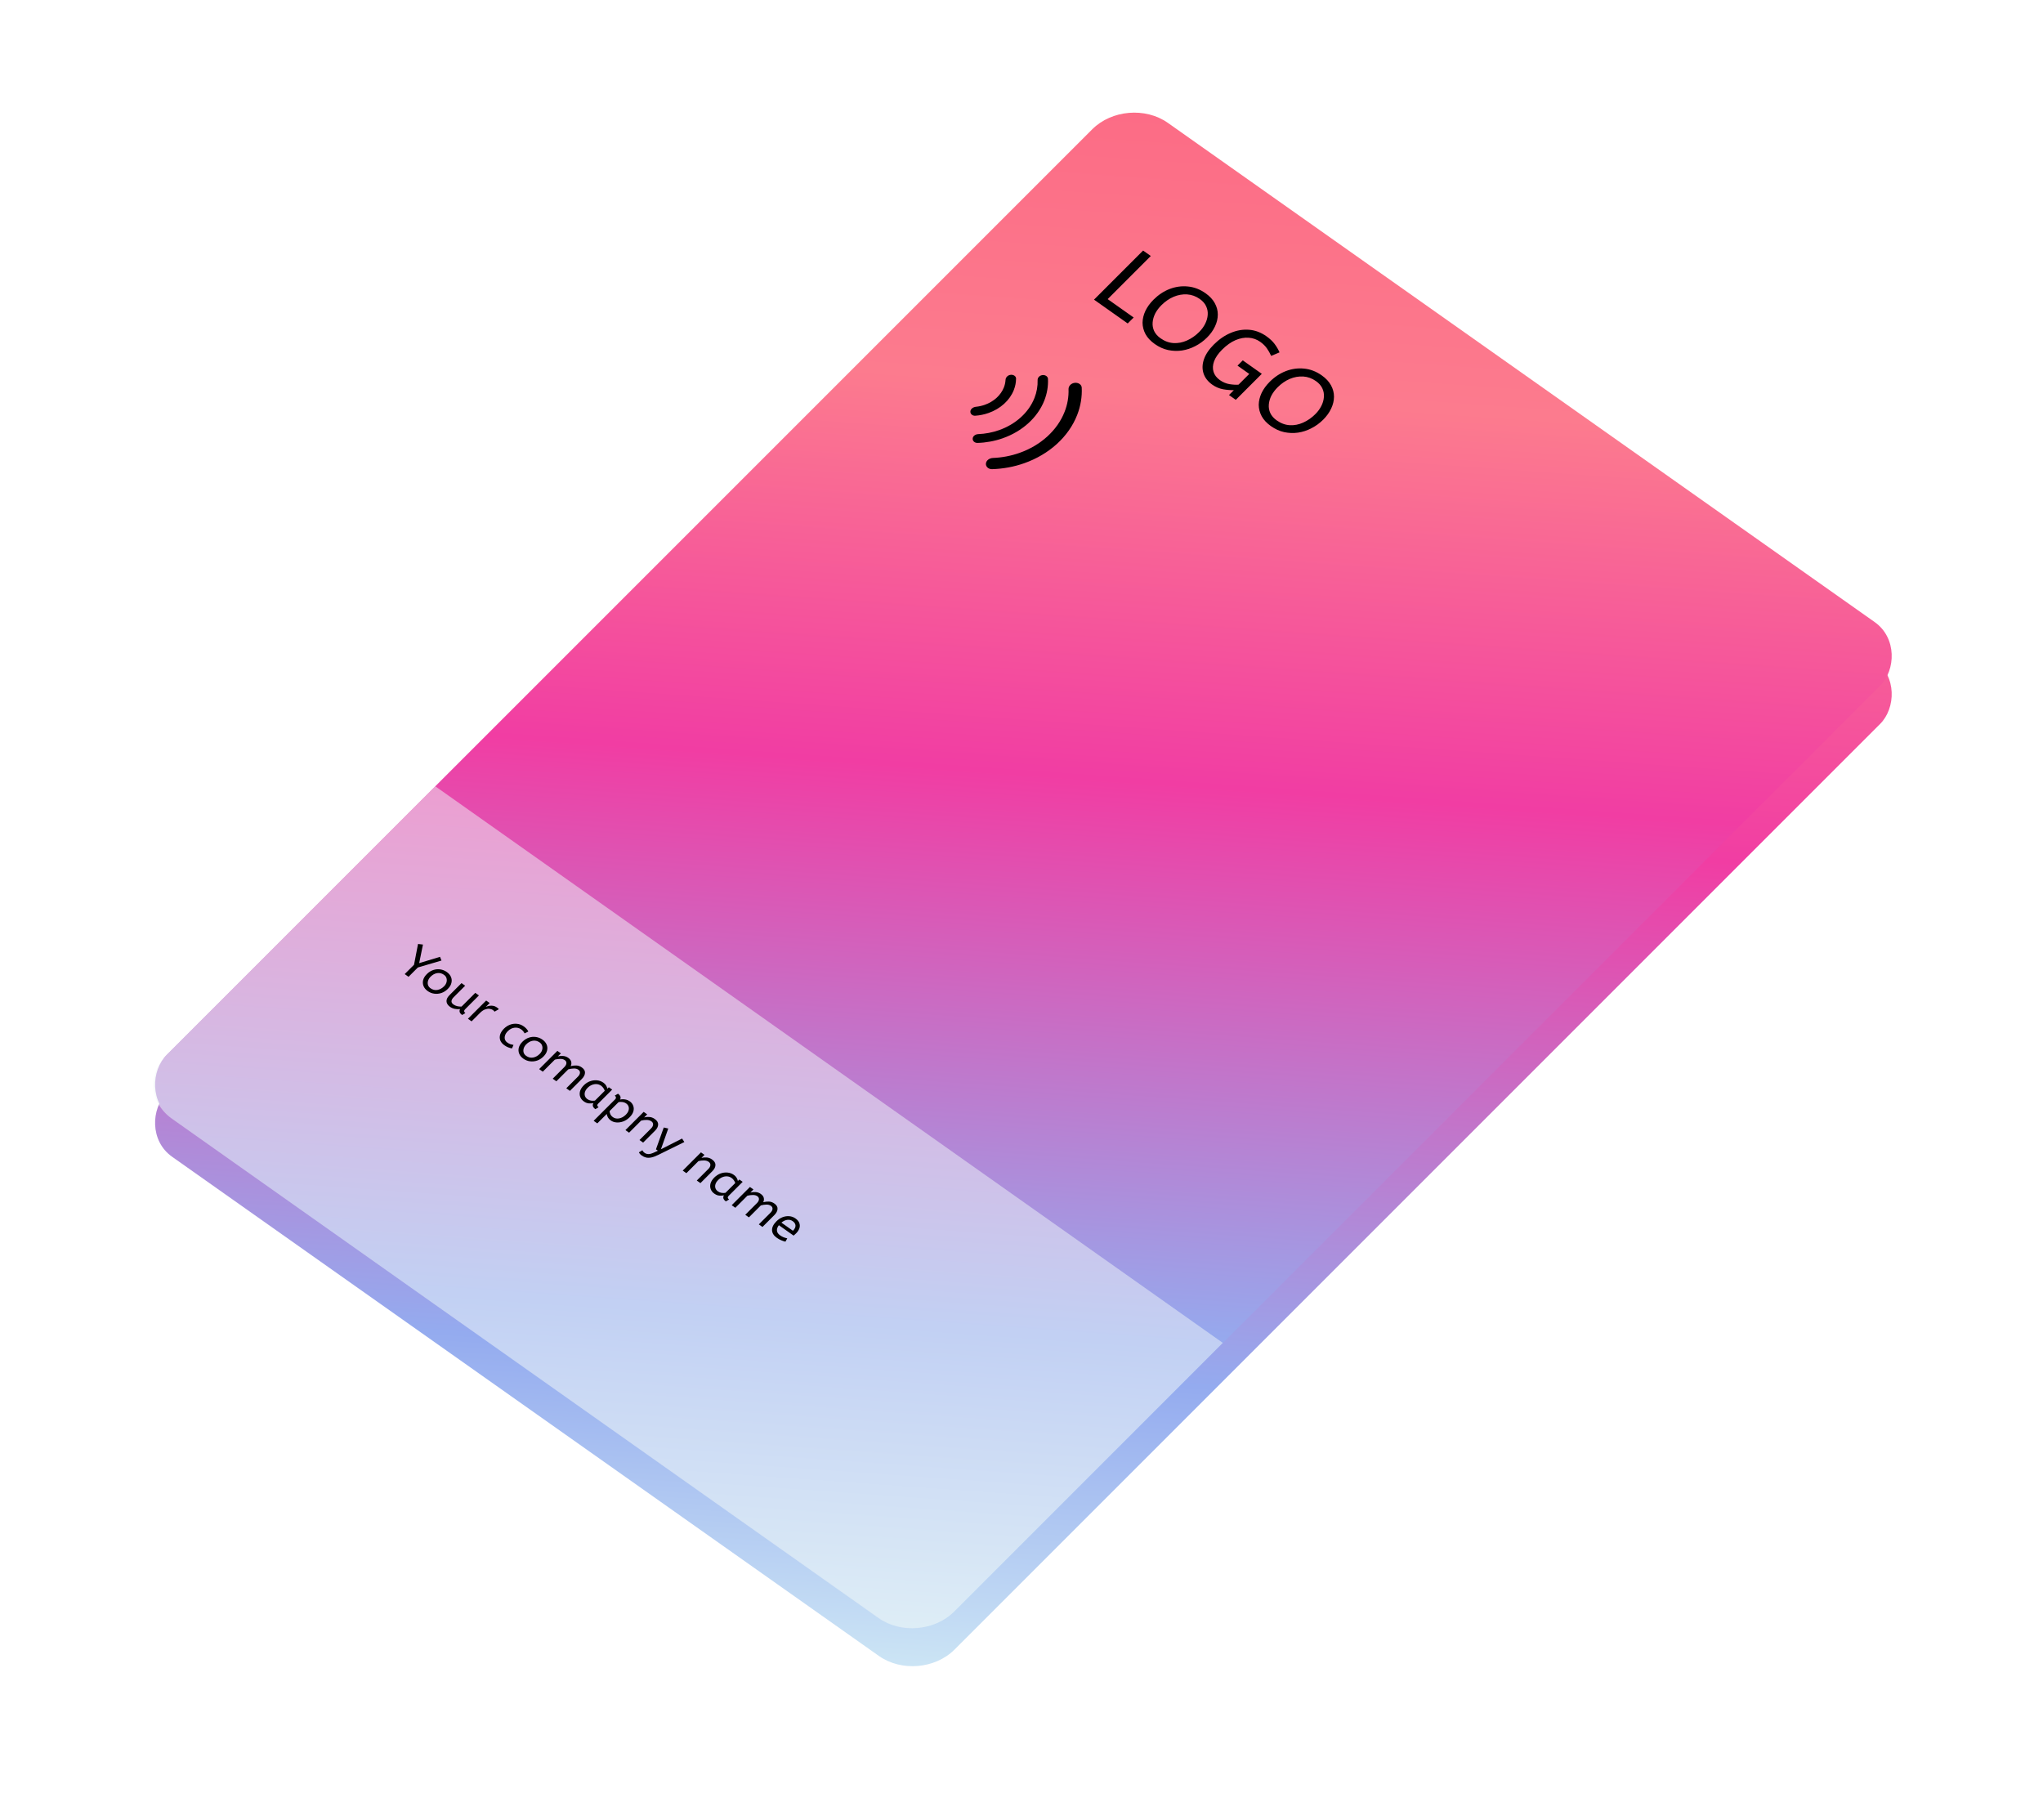 <svg width="412" height="367" viewBox="0 0 412 367" fill="none" xmlns="http://www.w3.org/2000/svg">
<g filter="url(#filter0_f_291_292)">
<rect width="194.474" height="284.009" rx="10" transform="matrix(0.817 0.577 -0.707 0.707 227.337 26.702)" fill="url(#paint0_linear_291_292)"/>
</g>
<rect width="194.474" height="284.009" rx="10" transform="matrix(0.817 0.577 -0.707 0.707 227.337 19)" fill="url(#paint1_linear_291_292)"/>
<path d="M87.781 158.557L246.597 270.796L192.399 324.994C188.494 328.899 181.672 329.481 177.162 326.294L34.679 225.597C30.169 222.409 29.678 216.659 33.584 212.754L87.781 158.557Z" fill="#F1F6F8" fill-opacity="0.5"/>
<path d="M198.824 93.48C198.774 94.102 199.33 94.63 200.067 94.609C202.283 94.544 204.482 94.138 206.555 93.407C209.043 92.529 211.288 91.206 213.131 89.529C214.973 87.853 216.368 85.865 217.217 83.707C217.924 81.909 218.238 80.029 218.146 78.161C218.115 77.54 217.448 77.113 216.717 77.202V77.202C215.985 77.292 215.466 77.864 215.487 78.485C215.54 80.025 215.271 81.571 214.688 83.053C213.964 84.894 212.773 86.591 211.201 88.021C209.628 89.452 207.712 90.582 205.589 91.33C203.881 91.933 202.073 92.277 200.248 92.349C199.511 92.379 198.874 92.858 198.824 93.48V93.48Z" fill="black"/>
<path d="M196.157 88.429C196.118 88.918 196.554 89.333 197.133 89.316C198.874 89.265 200.602 88.946 202.231 88.372C204.186 87.682 205.95 86.642 207.397 85.325C208.845 84.008 209.941 82.447 210.608 80.751C211.163 79.338 211.41 77.861 211.337 76.394C211.313 75.906 210.79 75.57 210.215 75.64V75.64C209.64 75.711 209.232 76.16 209.249 76.648C209.29 77.858 209.079 79.073 208.621 80.237C208.052 81.684 207.117 83.017 205.881 84.141C204.646 85.265 203.141 86.152 201.472 86.74C200.13 87.214 198.709 87.484 197.275 87.541C196.697 87.564 196.196 87.941 196.157 88.429V88.429Z" fill="black"/>
<path d="M195.691 82.959C195.652 83.452 196.093 83.873 196.677 83.832C197.593 83.768 198.498 83.582 199.357 83.279C200.547 82.86 201.619 82.227 202.5 81.426C203.381 80.625 204.047 79.675 204.453 78.643C204.746 77.898 204.898 77.123 204.904 76.348C204.908 75.854 204.376 75.515 203.796 75.585V75.585C203.215 75.656 202.808 76.111 202.781 76.605C202.753 77.119 202.641 77.63 202.447 78.124C202.14 78.905 201.635 79.623 200.969 80.23C200.303 80.836 199.491 81.314 198.591 81.632C198.021 81.833 197.425 81.966 196.82 82.028C196.238 82.088 195.731 82.465 195.691 82.959V82.959Z" fill="black"/>
<path d="M220.625 60.424L230.524 50.525L232.076 51.621L223.378 60.319L228.621 64.024L227.419 65.226L220.625 60.424ZM232.879 69.374C232.03 68.774 231.405 68.108 231.005 67.374C230.614 66.631 230.416 65.863 230.41 65.07C230.424 64.276 230.617 63.479 230.989 62.68C231.371 61.888 231.916 61.139 232.623 60.432C233.594 59.461 234.674 58.743 235.862 58.28C237.071 57.815 238.3 57.645 239.549 57.771C240.807 57.888 241.997 58.343 243.118 59.136C243.957 59.728 244.576 60.391 244.976 61.124C245.387 61.866 245.591 62.637 245.588 63.44C245.585 64.242 245.397 65.034 245.024 65.816C244.661 66.606 244.126 67.355 243.419 68.062C242.712 68.769 241.922 69.345 241.05 69.79C240.188 70.243 239.287 70.54 238.347 70.68C237.417 70.811 236.483 70.779 235.546 70.583C234.618 70.378 233.729 69.975 232.879 69.374ZM234.039 68.215C234.878 68.807 235.754 69.129 236.669 69.181C237.584 69.232 238.48 69.061 239.358 68.667C240.255 68.271 241.081 67.696 241.835 66.942C242.344 66.433 242.747 65.881 243.044 65.287C243.342 64.692 243.511 64.095 243.552 63.497C243.602 62.889 243.496 62.307 243.234 61.752C242.983 61.204 242.558 60.718 241.959 60.295C241.164 59.733 240.303 59.423 239.378 59.364C238.463 59.313 237.556 59.476 236.657 59.855C235.769 60.241 234.952 60.807 234.208 61.551C233.698 62.06 233.285 62.613 232.968 63.209C232.67 63.804 232.497 64.405 232.446 65.013C232.396 65.621 232.496 66.199 232.747 66.747C233.01 67.302 233.44 67.792 234.039 68.215ZM244.472 77.567C243.59 76.944 243.004 76.192 242.714 75.311C242.424 74.43 242.446 73.488 242.78 72.485C243.123 71.473 243.79 70.472 244.78 69.482C245.836 68.426 246.971 67.643 248.186 67.134C249.411 66.616 250.636 66.404 251.862 66.497C253.108 66.59 254.28 67.024 255.38 67.801C256.088 68.302 256.644 68.823 257.048 69.367C257.453 69.91 257.782 70.473 258.037 71.055L256.348 71.768C256.107 71.228 255.818 70.718 255.481 70.238C255.154 69.765 254.702 69.325 254.125 68.917C253.439 68.433 252.669 68.162 251.815 68.106C250.97 68.04 250.083 68.201 249.155 68.591C248.237 68.988 247.335 69.63 246.449 70.516C245.657 71.308 245.12 72.087 244.837 72.853C244.564 73.609 244.527 74.315 244.726 74.971C244.925 75.627 245.351 76.185 246.005 76.647C246.614 77.078 247.262 77.351 247.947 77.465C248.652 77.577 249.259 77.611 249.767 77.568L251.931 75.404L249.562 73.731L250.623 72.67L254.461 75.383L249.214 80.629L247.843 79.66L248.832 78.67C248.159 78.693 247.428 78.634 246.638 78.495C245.858 78.346 245.136 78.036 244.472 77.567ZM256.31 85.934C255.461 85.333 254.836 84.667 254.436 83.933C254.045 83.19 253.847 82.422 253.84 81.63C253.854 80.835 254.047 80.038 254.419 79.239C254.802 78.447 255.347 77.698 256.054 76.991C257.025 76.02 258.105 75.302 259.293 74.839C260.502 74.374 261.73 74.204 262.979 74.33C264.238 74.447 265.427 74.902 266.549 75.695C267.387 76.287 268.007 76.95 268.407 77.684C268.818 78.425 269.022 79.196 269.019 79.999C269.016 80.801 268.827 81.593 268.454 82.375C268.092 83.165 267.557 83.914 266.85 84.621C266.143 85.328 265.353 85.904 264.48 86.349C263.618 86.802 262.718 87.099 261.778 87.24C260.848 87.371 259.914 87.338 258.976 87.142C258.048 86.937 257.159 86.534 256.31 85.934ZM257.47 84.774C258.308 85.367 259.185 85.688 260.1 85.74C261.015 85.791 261.911 85.62 262.788 85.226C263.686 84.83 264.511 84.255 265.266 83.501C265.775 82.992 266.178 82.44 266.475 81.846C266.772 81.251 266.941 80.654 266.982 80.056C267.033 79.448 266.927 78.866 266.665 78.311C266.413 77.763 265.988 77.278 265.389 76.854C264.594 76.293 263.734 75.982 262.808 75.923C261.893 75.872 260.986 76.035 260.087 76.414C259.199 76.8 258.383 77.366 257.638 78.111C257.129 78.62 256.716 79.172 256.398 79.769C256.101 80.363 255.927 80.964 255.877 81.572C255.826 82.18 255.927 82.758 256.178 83.306C256.44 83.861 256.871 84.351 257.47 84.774Z" fill="black"/>
<path d="M81.613 196.429L83.494 194.548L84.303 190.352L85.296 190.474L84.533 194.22L88.73 192.95L89.031 193.694L84.27 195.096L82.389 196.977L81.613 196.429ZM86.258 199.856C85.856 199.572 85.574 199.236 85.413 198.848C85.257 198.456 85.23 198.051 85.332 197.633C85.445 197.213 85.689 196.815 86.067 196.438C86.463 196.042 86.897 195.766 87.37 195.609C87.842 195.452 88.317 195.41 88.794 195.481C89.271 195.553 89.708 195.729 90.105 196.01C90.502 196.291 90.781 196.62 90.942 196.999C91.107 197.382 91.139 197.782 91.036 198.2C90.944 198.618 90.702 199.022 90.311 199.414C89.92 199.805 89.485 200.081 89.008 200.243C88.535 200.399 88.058 200.444 87.577 200.378C87.101 200.315 86.661 200.141 86.258 199.856ZM86.824 199.291C87.254 199.595 87.714 199.706 88.203 199.626C88.698 199.541 89.145 199.298 89.546 198.897C89.791 198.652 89.955 198.385 90.038 198.098C90.125 197.806 90.127 197.526 90.043 197.257C89.969 196.987 89.801 196.76 89.539 196.575C89.109 196.271 88.652 196.157 88.167 196.233C87.683 196.309 87.237 196.55 86.832 196.955C86.587 197.2 86.418 197.471 86.326 197.768C86.238 198.06 86.231 198.341 86.306 198.61C86.39 198.879 86.563 199.106 86.824 199.291ZM90.739 203.023C90.494 202.85 90.307 202.641 90.179 202.398C90.051 202.154 90.018 201.886 90.08 201.591C90.146 201.293 90.347 200.976 90.682 200.641L93.072 198.251L93.807 198.77L91.501 201.076C91.214 201.363 91.063 201.635 91.049 201.89C91.04 202.141 91.171 202.363 91.444 202.555C91.667 202.713 91.919 202.827 92.202 202.898C92.494 202.968 92.788 202.995 93.084 202.978L95.848 200.213L96.583 200.733L93.861 203.455C93.658 203.658 93.573 203.827 93.605 203.962C93.647 204.096 93.728 204.206 93.848 204.291L93.198 204.676C92.691 204.318 92.553 203.922 92.782 203.489C92.421 203.524 92.062 203.507 91.703 203.439C91.349 203.365 91.028 203.227 90.739 203.023ZM94.364 205.44L98.041 201.763L98.751 202.265L97.953 203.064C98.179 202.959 98.418 202.882 98.67 202.835C98.926 202.783 99.184 202.78 99.444 202.827C99.709 202.869 99.961 202.975 100.2 203.144C100.282 203.202 100.359 203.264 100.431 203.331C100.508 203.394 100.567 203.451 100.607 203.504L99.729 204.006C99.663 203.895 99.559 203.79 99.418 203.69C99.216 203.547 98.974 203.46 98.69 203.428C98.411 203.4 98.108 203.448 97.781 203.57C97.459 203.697 97.138 203.921 96.817 204.241L95.099 205.959L94.364 205.44ZM101.704 210.772C101.301 210.488 101.028 210.157 100.883 209.782C100.749 209.405 100.744 209.015 100.868 208.612C100.997 208.205 101.25 207.812 101.627 207.435C101.98 207.082 102.385 206.816 102.841 206.639C103.302 206.466 103.772 206.405 104.252 206.454C104.737 206.499 105.189 206.67 105.608 206.966C105.848 207.135 106.038 207.302 106.18 207.467C106.328 207.636 106.451 207.815 106.549 208.005L105.791 208.386C105.704 208.213 105.604 208.062 105.491 207.933C105.388 207.804 105.252 207.68 105.083 207.561C104.702 207.291 104.261 207.185 103.759 207.24C103.267 207.295 102.812 207.532 102.392 207.952C102.138 208.206 101.961 208.476 101.863 208.76C101.764 209.045 101.749 209.315 101.817 209.573C101.89 209.834 102.058 210.057 102.319 210.241C102.526 210.388 102.722 210.494 102.906 210.56C103.096 210.621 103.313 210.674 103.557 210.718L103.248 211.417C102.999 211.378 102.745 211.307 102.486 211.204C102.231 211.105 101.971 210.961 101.704 210.772ZM105.55 213.49C105.147 213.206 104.865 212.87 104.704 212.482C104.548 212.09 104.521 211.685 104.624 211.267C104.736 210.847 104.981 210.449 105.358 210.072C105.754 209.676 106.189 209.4 106.661 209.243C107.134 209.086 107.609 209.044 108.085 209.115C108.562 209.187 108.999 209.363 109.397 209.644C109.794 209.924 110.073 210.254 110.233 210.633C110.399 211.016 110.43 211.416 110.328 211.834C110.236 212.252 109.994 212.656 109.603 213.048C109.211 213.439 108.777 213.715 108.3 213.877C107.827 214.033 107.35 214.078 106.868 214.012C106.392 213.949 105.953 213.775 105.55 213.49ZM106.116 212.925C106.546 213.229 107.006 213.34 107.495 213.26C107.989 213.174 108.436 212.931 108.837 212.531C109.082 212.286 109.246 212.019 109.329 211.732C109.417 211.44 109.419 211.16 109.334 210.891C109.26 210.621 109.092 210.394 108.831 210.209C108.401 209.905 107.943 209.791 107.459 209.867C106.974 209.943 106.529 210.184 106.124 210.589C105.879 210.834 105.71 211.105 105.617 211.402C105.53 211.694 105.523 211.975 105.597 212.244C105.682 212.513 105.854 212.74 106.116 212.925ZM108.727 215.591L112.404 211.914L113.115 212.416L112.499 213.031C112.85 212.941 113.208 212.912 113.574 212.946C113.945 212.975 114.28 213.095 114.58 213.306C114.917 213.545 115.121 213.81 115.192 214.102C115.269 214.397 115.232 214.693 115.084 214.99C115.469 214.893 115.852 214.849 116.232 214.86C116.616 214.875 116.98 215.003 117.323 215.246C117.786 215.573 118.002 215.942 117.971 216.355C117.949 216.766 117.736 217.175 117.331 217.58L114.934 219.977L114.199 219.458L116.546 217.11C116.801 216.856 116.938 216.602 116.957 216.351C116.981 216.094 116.874 215.881 116.634 215.712C116.389 215.539 116.08 215.457 115.708 215.468C115.345 215.477 114.979 215.532 114.609 215.632L112.198 218.044L111.463 217.524L113.81 215.177C114.065 214.922 114.202 214.669 114.221 214.417C114.246 214.161 114.138 213.948 113.898 213.779C113.659 213.609 113.355 213.527 112.987 213.533C112.624 213.534 112.26 213.582 111.895 213.678L109.462 216.11L108.727 215.591ZM117.74 222.105C117.386 221.855 117.143 221.55 117.01 221.191C116.877 220.831 116.865 220.449 116.973 220.043C117.092 219.636 117.345 219.239 117.731 218.853C118.099 218.485 118.513 218.215 118.974 218.042C119.441 217.872 119.909 217.809 120.378 217.851C120.857 217.892 121.293 218.051 121.685 218.328C121.93 218.501 122.112 218.695 122.233 218.908C122.364 219.122 122.448 219.334 122.487 219.547L122.784 219.25L123.454 219.723L120.668 222.509C120.488 222.688 120.42 222.84 120.461 222.966C120.513 223.091 120.598 223.196 120.718 223.281L120.068 223.666C119.545 223.297 119.413 222.89 119.672 222.445C119.396 222.507 119.086 222.525 118.74 222.499C118.406 222.471 118.072 222.34 117.74 222.105ZM118.469 221.655C118.676 221.801 118.914 221.897 119.184 221.943C119.459 221.985 119.725 221.983 119.982 221.94L121.955 219.967C121.897 219.774 121.805 219.587 121.677 219.409C121.559 219.229 121.403 219.07 121.207 218.931C120.945 218.747 120.655 218.642 120.336 218.618C120.027 218.592 119.711 218.643 119.389 218.769C119.072 218.891 118.777 219.089 118.504 219.362C118.24 219.626 118.061 219.902 117.968 220.191C117.88 220.474 117.877 220.746 117.961 221.006C118.049 221.262 118.219 221.478 118.469 221.655ZM119.72 226.015L124.012 221.723C124.172 221.562 124.239 221.416 124.213 221.285C124.196 221.153 124.117 221.037 123.976 220.937L124.626 220.551C125.127 220.905 125.268 221.299 125.049 221.731C125.174 221.699 125.343 221.678 125.558 221.668C125.777 221.663 126.012 221.688 126.262 221.744C126.518 221.804 126.763 221.917 126.997 222.082C127.324 222.313 127.553 222.604 127.686 222.955C127.828 223.305 127.845 223.683 127.736 224.089C127.632 224.49 127.38 224.891 126.979 225.292C126.588 225.683 126.157 225.966 125.686 226.14C125.219 226.309 124.762 226.376 124.314 226.341C123.876 226.305 123.494 226.171 123.167 225.941C122.916 225.764 122.725 225.556 122.592 225.317C122.464 225.074 122.385 224.845 122.357 224.632L120.455 226.534L119.72 226.015ZM123.586 225.271C123.956 225.533 124.38 225.619 124.859 225.531C125.347 225.442 125.797 225.192 126.207 224.782C126.49 224.499 126.673 224.214 126.755 223.927C126.844 223.644 126.844 223.378 126.757 223.131C126.675 222.888 126.516 222.684 126.282 222.519C126.048 222.353 125.784 222.255 125.49 222.224C125.206 222.192 124.956 222.2 124.74 222.249L122.93 224.059C122.944 224.287 123.001 224.508 123.101 224.724C123.206 224.935 123.368 225.117 123.586 225.271ZM126.129 227.889L129.806 224.212L130.516 224.714L129.901 225.329C130.251 225.239 130.61 225.211 130.976 225.244C131.352 225.277 131.703 225.408 132.03 225.639C132.509 225.978 132.741 226.355 132.725 226.77C132.715 227.189 132.505 227.604 132.094 228.014L129.697 230.411L128.962 229.892L131.289 227.565C131.553 227.301 131.691 227.037 131.705 226.773C131.723 226.513 131.605 226.292 131.349 226.111C131.098 225.934 130.784 225.845 130.405 225.843C130.031 225.836 129.661 225.88 129.296 225.976L126.864 228.408L126.129 227.889ZM129.427 233.02C129.264 232.905 129.134 232.788 129.037 232.672C128.945 232.559 128.883 232.458 128.85 232.371L129.544 231.956C129.576 232.035 129.629 232.121 129.704 232.214C129.778 232.307 129.875 232.395 129.995 232.48C130.224 232.642 130.491 232.722 130.798 232.722C131.105 232.722 131.527 232.593 132.062 232.336L132.675 232.044L132.283 231.767L133.856 227.364L134.764 227.572L133.287 231.753L137.553 229.591L138.005 230.296L132.754 232.885C132.219 233.151 131.753 233.324 131.356 233.405C130.958 233.487 130.606 233.491 130.298 233.418C129.989 233.345 129.699 233.212 129.427 233.02ZM137.684 236.056L141.361 232.379L142.072 232.881L141.457 233.496C141.807 233.406 142.165 233.377 142.531 233.411C142.908 233.444 143.259 233.575 143.586 233.806C144.065 234.145 144.297 234.522 144.281 234.937C144.271 235.356 144.06 235.771 143.65 236.181L141.253 238.578L140.518 238.058L142.845 235.732C143.109 235.468 143.247 235.204 143.26 234.94C143.279 234.68 143.161 234.459 142.905 234.278C142.654 234.101 142.34 234.012 141.961 234.009C141.587 234.002 141.217 234.047 140.852 234.143L138.419 236.575L137.684 236.056ZM144.058 240.705C143.704 240.455 143.46 240.15 143.327 239.79C143.194 239.431 143.182 239.048 143.291 238.642C143.409 238.235 143.662 237.839 144.049 237.452C144.416 237.084 144.831 236.814 145.292 236.641C145.758 236.472 146.226 236.408 146.695 236.45C147.175 236.491 147.61 236.65 148.002 236.927C148.247 237.1 148.43 237.294 148.551 237.508C148.681 237.721 148.766 237.934 148.804 238.146L149.101 237.849L149.771 238.322L146.985 241.108C146.806 241.287 146.737 241.44 146.779 241.566C146.83 241.691 146.916 241.795 147.036 241.88L146.385 242.265C145.863 241.896 145.731 241.489 145.99 241.044C145.714 241.107 145.403 241.125 145.058 241.098C144.723 241.07 144.39 240.939 144.058 240.705ZM144.787 240.254C144.993 240.401 145.232 240.497 145.502 240.543C145.776 240.584 146.042 240.583 146.3 240.539L148.272 238.566C148.215 238.373 148.122 238.187 147.995 238.008C147.877 237.828 147.72 237.669 147.524 237.531C147.263 237.346 146.972 237.241 146.653 237.217C146.344 237.192 146.029 237.242 145.707 237.369C145.39 237.491 145.095 237.688 144.821 237.962C144.557 238.226 144.379 238.502 144.286 238.79C144.197 239.074 144.195 239.345 144.278 239.606C144.367 239.861 144.536 240.077 144.787 240.254ZM147.557 243.033L151.234 239.356L151.945 239.859L151.33 240.474C151.68 240.383 152.038 240.355 152.405 240.389C152.775 240.417 153.11 240.537 153.41 240.749C153.747 240.988 153.952 241.253 154.023 241.544C154.099 241.839 154.063 242.136 153.914 242.433C154.3 242.335 154.682 242.292 155.062 242.303C155.447 242.317 155.811 242.446 156.154 242.688C156.617 243.015 156.832 243.385 156.801 243.797C156.78 244.209 156.566 244.617 156.161 245.023L153.764 247.42L153.029 246.9L155.377 244.553C155.631 244.298 155.768 244.045 155.788 243.793C155.812 243.537 155.704 243.324 155.465 243.155C155.22 242.981 154.911 242.9 154.538 242.91C154.176 242.92 153.809 242.974 153.439 243.075L151.028 245.486L150.293 244.967L152.641 242.619C152.895 242.365 153.032 242.111 153.052 241.86C153.076 241.603 152.968 241.39 152.729 241.221C152.489 241.052 152.185 240.97 151.818 240.975C151.454 240.976 151.09 241.025 150.725 241.12L148.292 243.553L147.557 243.033ZM156.644 249.6C156.034 249.169 155.717 248.659 155.692 248.07C155.678 247.481 155.975 246.882 156.583 246.274C156.95 245.906 157.357 245.634 157.802 245.458C158.258 245.282 158.713 245.213 159.166 245.252C159.624 245.286 160.044 245.438 160.425 245.707C160.833 245.996 161.093 246.312 161.204 246.656C161.326 246.999 161.325 247.349 161.202 247.704C161.079 248.059 160.861 248.393 160.55 248.704C160.385 248.869 160.217 249.023 160.045 249.167L157.072 247.067C156.777 247.445 156.647 247.812 156.683 248.167C156.718 248.522 156.924 248.832 157.299 249.098C157.544 249.271 157.786 249.405 158.024 249.501C158.268 249.593 158.514 249.667 158.765 249.723L158.392 250.389C158.12 250.325 157.839 250.231 157.546 250.105C157.25 249.984 156.949 249.815 156.644 249.6ZM157.58 246.545L159.908 248.19C160.266 247.831 160.438 247.482 160.425 247.143C160.411 246.803 160.222 246.505 159.857 246.247C159.541 246.024 159.184 245.936 158.783 245.983C158.388 246.025 157.987 246.212 157.58 246.545Z" fill="black"/>
<defs>
<filter id="filter0_f_291_292" x="0.948" y="0.417" width="410.771" height="365.635" filterUnits="userSpaceOnUse" color-interpolation-filters="sRGB">
<feFlood flood-opacity="0" result="BackgroundImageFix"/>
<feBlend mode="normal" in="SourceGraphic" in2="BackgroundImageFix" result="shape"/>
<feGaussianBlur stdDeviation="15" result="effect1_foregroundBlur_291_292"/>
</filter>
<linearGradient id="paint0_linear_291_292" x1="0" y1="0" x2="194.474" y2="284.009" gradientUnits="userSpaceOnUse">
<stop stop-color="#FC6B85"/>
<stop offset="0.188" stop-color="#FC7B8E"/>
<stop offset="0.438" stop-color="#F13DA3"/>
<stop offset="0.797" stop-color="#94ABEF"/>
<stop offset="1" stop-color="#CFE8F5"/>
</linearGradient>
<linearGradient id="paint1_linear_291_292" x1="0" y1="0" x2="194.474" y2="284.009" gradientUnits="userSpaceOnUse">
<stop stop-color="#FC6B85"/>
<stop offset="0.188" stop-color="#FC7B8E"/>
<stop offset="0.438" stop-color="#F13DA3"/>
<stop offset="0.797" stop-color="#94ABEF"/>
<stop offset="1" stop-color="#CFE8F5"/>
</linearGradient>
</defs>
</svg>
